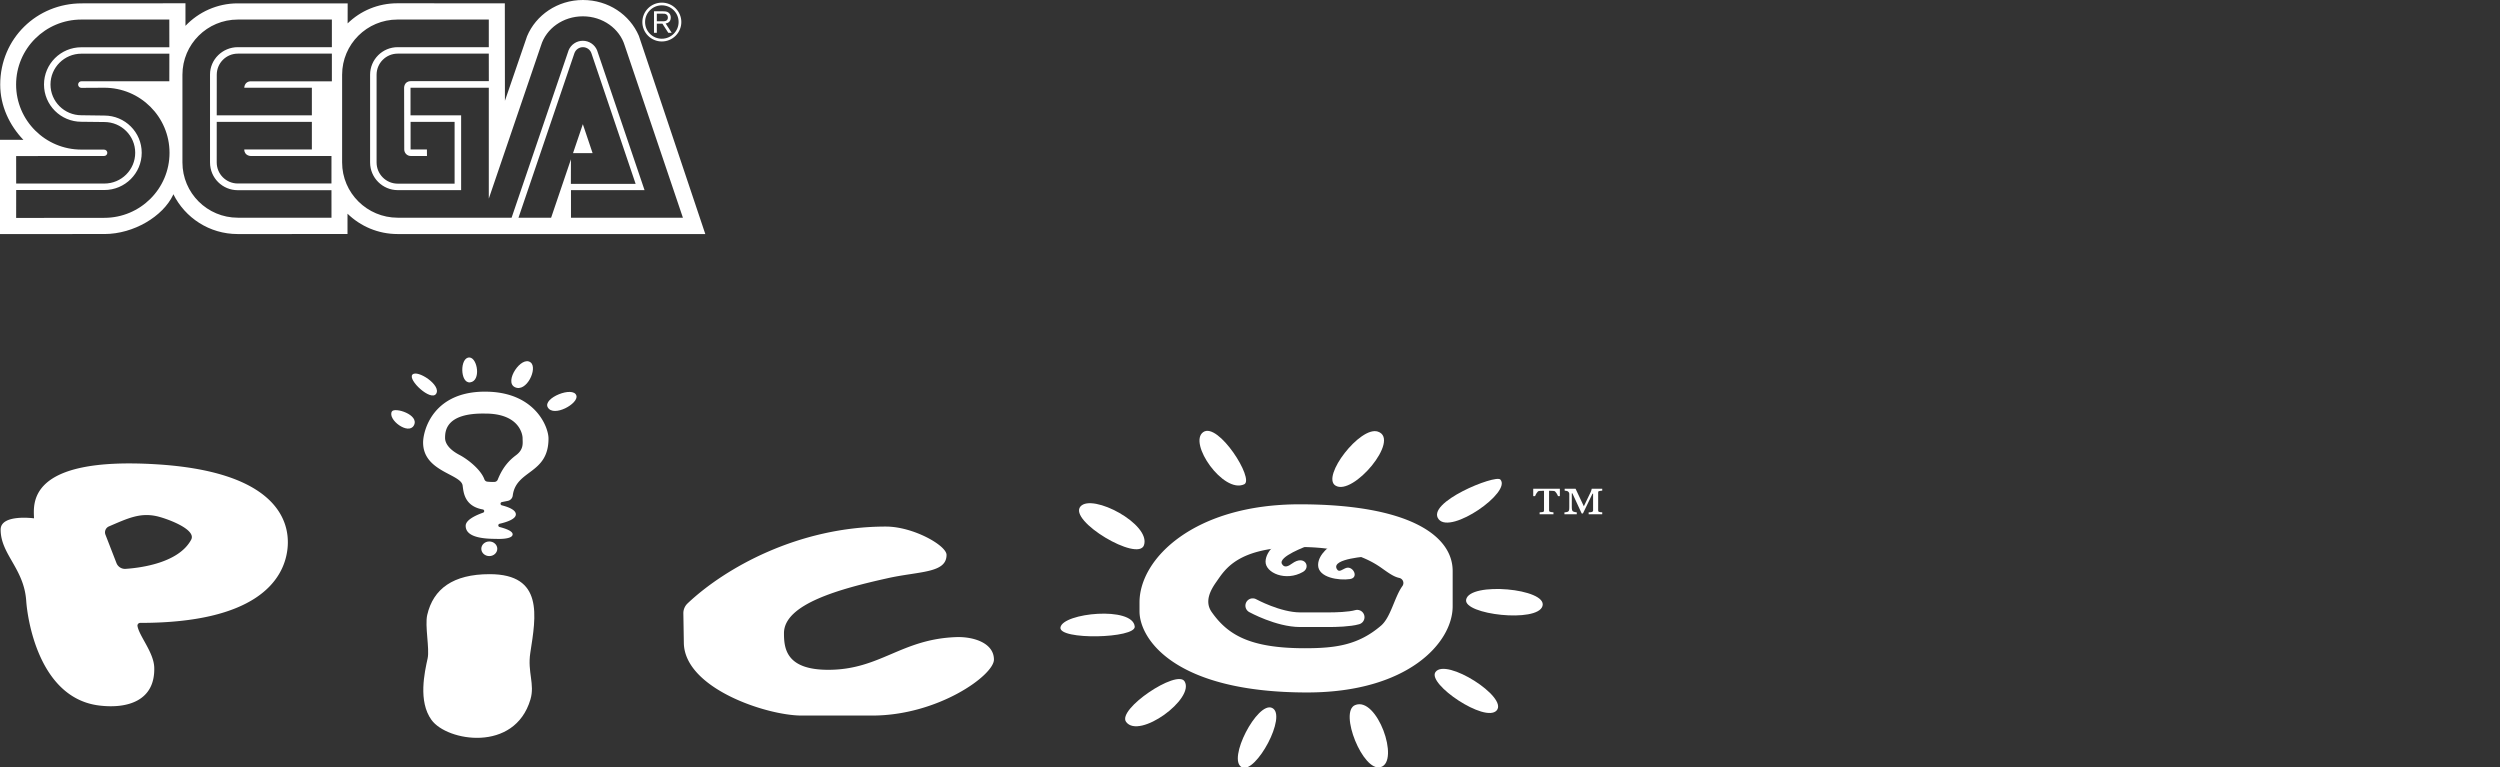 <?xml version="1.0" encoding="UTF-8" standalone="no"?>
<svg
   width="490"
   height="150.393"
   viewBox="0 0 490 150.393"
   version="1.1"
   id="svg11"
   sodipodi:docname="pico-wht.svg"
   inkscape:version="1.3 (0e150ed, 2023-07-21)"
   xmlns:inkscape="http://www.inkscape.org/namespaces/inkscape"
   xmlns:sodipodi="http://sodipodi.sourceforge.net/DTD/sodipodi-0.dtd"
   xmlns="http://www.w3.org/2000/svg"
   xmlns:svg="http://www.w3.org/2000/svg"
   xmlns:rdf="http://www.w3.org/1999/02/22-rdf-syntax-ns#"
   xmlns:cc="http://creativecommons.org/ns#"
   xmlns:dc="http://purl.org/dc/elements/1.1/">
  <rect x="0" y="0" width="490" height="150.393" fill="#333333" stroke="none"/>
  <defs
     id="defs11" />
  <sodipodi:namedview
     id="namedview11"
     pagecolor="#ffffff"
     bordercolor="#000000"
     borderopacity="0.25"
     inkscape:showpageshadow="2"
     inkscape:pageopacity="0.0"
     inkscape:pagecheckerboard="0"
     inkscape:deskcolor="#d1d1d1"
     inkscape:zoom="1.8836735"
     inkscape:cx="245"
     inkscape:cy="101.13218"
     inkscape:window-width="1392"
     inkscape:window-height="1212"
     inkscape:window-x="257"
     inkscape:window-y="25"
     inkscape:window-maximized="0"
     inkscape:current-layer="svg11" />
  <title
     id="title1">mainlogo</title>
  <g
     id="g11"
     transform="matrix(0.474,0,0,0.474,82.552,53.445)">
    <path
       d="m 488.364,99.9 h -5.612 v -0.8 c 0.173,0 0.419,-0.021 0.738,-0.038 0.319,-0.025 0.533,-0.063 0.641,-0.116 0.173,-0.112 0.292,-0.205 0.357,-0.277 0.065,-0.072 0.097,-0.184 0.097,-0.339 v -6.939 h -0.243 l -3.958,8.17 h -0.519 l -3.844,-8.324 h -0.243 v 5.6 c 0,0.544 0.035,0.956 0.105,1.238 0.07,0.282 0.192,0.495 0.365,0.638 0.14,0.082 0.378,0.167 0.714,0.254 0.335,0.087 0.627,0.131 0.876,0.131 v 0.8 h -5.109 v -0.769 c 0.173,-0.03 0.43,-0.07 0.77,-0.114 0.341,-0.047 0.597,-0.125 0.77,-0.239 0.184,-0.133 0.308,-0.318 0.373,-0.554 0.065,-0.236 0.097,-0.677 0.097,-1.323 v -5.339 c -2e-5,-0.246 -0.041,-0.451 -0.122,-0.615 -0.081,-0.165 -0.197,-0.308 -0.349,-0.431 -0.162,-0.123 -0.365,-0.213 -0.608,-0.269 -0.243,-0.057 -0.522,-0.095 -0.835,-0.116 v -0.785 h 4.509 l 3.422,7.262 2.855,-5.954 c 0.119,-0.257 0.208,-0.5 0.268,-0.731 0.059,-0.231 0.105,-0.423 0.138,-0.577 h 4.347 v 0.785 c -0.184,0 -0.419,0.036 -0.706,0.076 -0.287,0.04 -0.489,0.082 -0.608,0.123 -0.162,0.03 -0.265,0.102 -0.308,0.215 -0.043,0.112 -0.065,0.226 -0.065,0.339 v 7.446 c -5e-5,0.144 0.022,0.259 0.065,0.346 0.043,0.087 0.146,0.167 0.308,0.239 0.108,0.03 0.295,0.07 0.56,0.114 0.265,0.047 0.516,0.07 0.754,0.07 z"
       id="path6742-path"
       style="fill:#ffffff;fill-rule:nonzero;stroke:none;stroke-width:1" />
    <path
       d="m 470.846,92.392 h -0.779 c -0.108,-0.338 -0.327,-0.762 -0.657,-1.269 -0.33,-0.508 -0.652,-0.792 -0.965,-0.854 -0.238,-0.021 -0.47,-0.036 -0.697,-0.047 -0.227,0 -0.416,-0.021 -0.568,-0.021 h -0.795 v 8.062 c -2e-5,0.144 0.024,0.264 0.073,0.362 0.049,0.097 0.159,0.182 0.333,0.254 0.108,0.032 0.308,0.074 0.6,0.131 0.292,0.057 0.562,0.085 0.811,0.085 v 0.8 h -5.726 v -0.8 c 0.216,0 0.481,-0.021 0.795,-0.053 0.314,-0.036 0.519,-0.07 0.616,-0.099 0.162,-0.051 0.27,-0.133 0.324,-0.246 0.054,-0.112 0.081,-0.226 0.081,-0.338 v -8.154 h -0.795 c -0.162,0 -0.378,0 -0.649,0.023 -0.27,0.021 -0.476,0.027 -0.616,0.038 -0.335,0.051 -0.662,0.336 -0.981,0.854 -0.319,0.518 -0.533,0.941 -0.641,1.269 h -0.779 v -3.046 h 11.013 z"
       id="path1"
       style="fill:#ffffff;fill-rule:nonzero;stroke:none;stroke-width:1" />
  </g>
  <path
     id="Path"
     style="fill:#ffffff;fill-rule:nonzero;stroke:none;stroke-width:1"
     d="m 114.248,0 c -4.992,0 -9.229,2.986 -10.941,7.098 L 98.965,19.756 98.947,0.654 77.885,0.643 c -3.807,0 -7.229,1.486 -9.75,3.943 l 0.008,-3.926 H 46.576 c -4.017,0 -7.669,1.712 -10.225,4.404 V 0.643 L 16.025,0.66 C 7.251,0.653 0.052,7.512 0.041,16.58 c 0,4.198 1.835,8.007 4.541,10.828 L 0,27.4 v 18.473 l 20.479,-0.004 c 5.754,-0.007 11.456,-3.479 13.438,-7.639 l 0.061,-0.17 c 2.29,4.625 7.067,7.812 12.598,7.812 l 21.535,-0.004 v -3.984 c 2.538,2.465 5.999,3.988 9.816,3.988 l 60.314,0.006 L 125.215,7.02 C 123.436,2.891 119.261,0 114.248,0 Z m -0.004,3.199 c 3.902,0 7.197,2.422 8.197,5.715 l 11.41,33.76 h -21.939 v -5.408 h 14.418 L 117.02,9.838 c -0.458,-1.08 -1.534,-1.846 -2.785,-1.846 -1.258,0 -2.329,0.765 -2.783,1.852 l -11.18,32.83 h -4.467 v 0.004 l -17.854,-0.008 c -5.995,0 -10.896,-4.848 -10.896,-10.826 V 14.65 C 67.055,8.672 71.912,3.832 77.908,3.832 H 95.805 V 9.246 H 77.951 c -2.989,-1e-7 -5.412,2.412 -5.412,5.404 V 31.844 c 10e-7,2.99 2.44,5.422 5.426,5.422 H 90.381 V 22.602 h -9.92 v -5.402 h 15.344 V 38.928 L 106.043,8.9 c 1.007,-3.29 4.293,-5.701 8.201,-5.701 z M 15.949,3.832 h 17.236 l 0.008,5.428 -17.248,0.004 c -4.041,0 -7.32,3.27 -7.32,7.297 0,4.038 3.279,7.305 7.32,7.305 l 4.506,0.051 c 3.345,0 6.051,2.694 6.051,6.025 0,3.335 -2.705,6.033 -6.051,6.033 H 3.17 L 3.164,30.586 20.408,30.572 c 0.339,0 0.627,-0.276 0.627,-0.619 0,-0.349 -0.288,-0.627 -0.627,-0.627 l -4.459,-0.006 C 8.891,29.32 3.156,23.615 3.156,16.574 3.156,9.534 8.891,3.832 15.949,3.832 Z m 30.664,0 H 65.047 V 9.25 L 46.613,9.246 c -2.996,-1e-7 -5.449,2.413 -5.449,5.346 V 31.844 c 0,3.049 2.453,5.436 5.449,5.436 l 18.354,-0.006 0.004,5.404 -18.357,-0.008 c -5.999,0 -10.857,-4.848 -10.857,-10.826 v -17.193 c 0,-5.978 4.859,-10.818 10.857,-10.818 z m 67.635,5.414 c 0.773,0 1.434,0.497 1.668,1.186 l 8.666,25.604 h -12.691 l 0.012,-4.812 -3.885,11.451 h -6.396 l 10.959,-32.242 c 0.241,-0.688 0.895,-1.186 1.668,-1.186 z m -18.445,1.262 0.008,5.398 H 80.484 c -1.283,0.031 -1.279,1.289 -1.279,1.289 l 0.027,12.104 c 0,0.696 0.57,1.273 1.266,1.273 h 3.188 l -0.01,-1.273 h -3.201 v -5.418 h 8.627 v 12.115 h -11.15 c -2.286,0 -4.141,-1.862 -4.141,-4.152 V 14.65 c 0,-2.286 1.853,-4.139 4.139,-4.139 z m -49.189,0.004 H 65.047 V 15.938 H 49.166 c -1.272,0 -1.291,1.262 -1.291,1.262 h 13.25 v 5.402 H 42.479 l 0.006,-7.951 c 0,-2.286 1.839,-4.139 4.129,-4.139 z m -30.668,0.012 h 17.248 l -0.008,5.408 -17.236,-0.004 c -0.353,0 -0.641,0.29 -0.641,0.646 0,0.357 0.287,0.646 0.641,0.646 l 4.484,-0.025 c 7.065,1e-6 12.791,5.71 12.791,12.758 0,7.034 -5.726,12.742 -12.791,12.742 l -17.27,0.018 0.006,-5.469 H 20.451 c 4.049,0 7.324,-3.272 7.324,-7.303 0,-4.028 -3.276,-7.291 -7.324,-7.291 l -4.506,-0.061 c -3.335,0 -6.049,-2.698 -6.049,-6.029 0,-3.328 2.714,-6.037 6.049,-6.037 z M 42.479,23.887 H 61.125 v 5.412 h -13.25 c 0.018,1.272 1.291,1.279 1.291,1.279 H 64.969 l -0.002,5.381 -18.354,0.006 c -2.283,0 -4.135,-1.842 -4.135,-4.121 z m 71.758,0.451 -1.924,5.674 h 3.834 z" />
  <path
     d="m 129.717,8.128 c 1.021,0 1.982,-0.399 2.703,-1.115 0.72,-0.723 1.122,-1.678 1.122,-2.698 0,-1.014 -0.402,-1.965 -1.122,-2.688 -0.72,-0.713 -1.681,-1.111 -2.703,-1.111 -2.101,0 -3.817,1.703 -3.817,3.8 0,1.021 0.399,1.975 1.125,2.698 0.717,0.716 1.675,1.115 2.692,1.115 m -3.279,-3.814 c 0,-0.87 0.335,-1.695 0.961,-2.314 0.623,-0.619 1.447,-0.954 2.318,-0.954 0.881,0 1.706,0.336 2.328,0.954 0.619,0.619 0.962,1.444 0.962,2.314 0,1.807 -1.475,3.275 -3.29,3.275 -0.871,0 -1.696,-0.339 -2.318,-0.958 -0.626,-0.618 -0.961,-1.44 -0.961,-2.317 z"
     id="Shape"
     fill="#ffffff"
     style="fill-rule:nonzero;stroke:none;stroke-width:1" />
  <path
     d="m 128.738,4.636 v 1.797 h -0.552 V 2.21 h 1.569 c 0.591,0.007 0.937,0.007 1.266,0.255 0.318,0.235 0.451,0.588 0.451,0.979 0,0.986 -0.804,1.115 -1.007,1.157 l 1.189,1.832 h -0.668 l -1.157,-1.797 h -1.091 m 0,-0.465 h 1.122 c 0.179,0 0.347,0 0.514,-0.042 0.392,-0.094 0.531,-0.374 0.531,-0.682 0,-0.112 -0.011,-0.395 -0.252,-0.591 -0.221,-0.185 -0.5,-0.178 -0.825,-0.178 h -1.091 z"
     id="path11"
     fill="#ffffff"
     style="fill-rule:nonzero;stroke:none;stroke-width:1" />
  <g
     id="g37"
     transform="matrix(0.465,0,0,0.465,0.126,8.241)">
    <path
       d="m 197.64,132.962 c -4.165,-0.237 -4.064,11.022 0.254,10.481 4.69,-0.61 3.098,-10.294 -0.254,-10.481 z"
       style="fill:#ffffff;stroke-width:0.169"
       id="path1-4" />
    <path
       d="m 173.564,140.175 c -2.066,2.252 7.805,11.395 9.99,8.093 2.37,-3.589 -7.924,-10.345 -9.99,-8.093 z"
       style="fill:#ffffff;stroke-width:0.169"
       id="path2-9" />
    <path
       d="m 164.895,155.735 c -1.879,3.42 6.976,10.04 9.278,5.875 2.506,-4.555 -8.195,-7.839 -9.278,-5.875 z"
       style="fill:#ffffff;stroke-width:0.169"
       id="path3-2" />
    <path
       d="m 223.376,135.028 c -3.894,-2.98 -11.259,8.093 -6.688,10.413 4.961,2.506 9.837,-8.009 6.688,-10.413 z"
       style="fill:#ffffff;stroke-width:0.169"
       id="path4-9" />
    <path
       d="m 242.678,149.013 c -1.304,-4.165 -14.324,1.033 -12.055,4.978 2.472,4.301 13.105,-1.625 12.055,-4.978 z"
       style="fill:#ffffff;stroke-width:0.169"
       id="path5-1" />
    <path
       d="m 506.909,164.404 c -6.519,4.538 8.5,26.108 17.253,22.011 4.453,-2.083 -10.955,-26.379 -17.253,-22.011 z"
       style="fill:#ffffff;stroke-width:0.169"
       id="path7-9" />
    <path
       d="m 580.51,164.201 c -7.433,-2.472 -23.907,18.946 -17.896,22.739 7.348,4.639 27.632,-19.488 17.896,-22.739 z"
       style="fill:#ffffff;stroke-width:0.169"
       id="path8-3" />
    <path
       d="m 632.134,184.4 c -2.032,-2.218 -31.679,9.752 -25.973,16.779 5.215,6.434 30.815,-11.496 25.973,-16.779 z"
       style="fill:#ffffff;stroke-width:0.169"
       id="path9-0" />
    <path
       d="m 649.895,237.734 c 2.201,-7.399 -30.798,-10.379 -32.187,-2.692 -1.134,6.298 30.053,9.854 32.187,2.692 z"
       style="fill:#ffffff;stroke-width:0.169"
       id="path10-0" />
    <path
       d="m 630.576,281.738 c 4.961,-5.57 -21.401,-22.383 -25.787,-16.186 -3.573,5.062 20.978,21.588 25.787,16.186 z"
       style="fill:#ffffff;stroke-width:0.169"
       id="path11-3" />
    <path
       d="m 455.167,195.744 c 4.944,-5.638 29.782,7.45 26.752,16.339 -2.472,7.23 -32.034,-10.311 -26.752,-16.339 z"
       style="fill:#ffffff;stroke-width:0.169"
       id="path12" />
    <path
       d="m 499.036,269.48 c 4.436,7.28 -19.132,24.584 -24.652,17.084 -3.911,-5.333 21.469,-22.299 24.652,-17.084 z"
       style="fill:#ffffff;stroke-width:0.169"
       id="path13" />
    <path
       d="m 535.929,280.672 c 6.552,3.098 -6.823,27.852 -12.715,25.025 -6.417,-3.082 6.536,-27.954 12.715,-25.025 z"
       style="fill:#ffffff;stroke-width:0.169"
       id="path14" />
    <path
       d="m 570.876,279.487 c 9.295,-3.911 19.048,23.738 10.802,26.142 -7.45,2.167 -17.626,-23.281 -10.802,-26.142 z"
       style="fill:#ffffff;stroke-width:0.169"
       id="path15" />
    <path
       d="m 446.718,246.707 c 1.067,-6.112 30.46,-8.991 31.306,-0.356 0.508,5.062 -32.254,5.824 -31.306,0.356 z"
       style="fill:#ffffff;stroke-width:0.169"
       id="path16" />
    <path
       d="m 550.812,212.337 c -0.135,0.169 -12.563,4.521 -10.718,7.687 1.067,1.846 2.828,0.813 4.233,-0.203 5.333,-3.894 8.059,1.524 4.639,3.505 -7.247,4.182 -15.882,0.423 -15.797,-4.351 0.102,-4.825 5.774,-8.466 5.774,-8.466"
       style="fill:#ffffff;stroke-width:0.169"
       id="path17" />
    <path
       d="m 576.7,216.688 c -0.135,0.169 -15.797,0.914 -13.545,5.333 0.965,1.896 2.438,0.102 4.097,-0.389 2.828,-0.813 5.401,4.148 1.49,4.724 -4.605,0.694 -13.427,-0.576 -13.427,-5.926 0,-4.825 5.774,-8.466 5.774,-8.466"
       style="fill:#ffffff;stroke-width:0.169"
       id="path18" />
    <path
       d="m 527.752,237.564 c 0,0 10.785,5.926 20.013,5.926 h 11.97 c 2.946,0 8.838,-0.135 12.055,-1.067"
       style="fill:none;stroke:#ffffff;stroke-width:6.167px;stroke-linecap:round;stroke-miterlimit:10"
       id="path19" />
    <path
       d="m 590.838,229.319 c -3.352,4.673 -4.876,13.139 -9.008,16.677 -9.532,8.161 -19.048,9.515 -32.068,9.515 -23.399,0 -32.61,-5.757 -39.298,-15.255 -3.149,-4.47 -0.491,-9.261 2.015,-12.8 3.589,-5.062 8.804,-14.612 35.082,-14.612 21.486,0 31.154,6.451 34.845,9.092 3.234,2.32 5.046,3.488 7.128,3.945 a 2.188,2.188 0 0 1 1.304,3.437 z m -43.311,-34.472 c -44.343,0 -67.489,22.807 -67.489,41.33 v 3.776 c 0,11.53 14.595,34.201 70.655,34.201 42.413,0 61.342,-20.961 61.342,-36.335 v -14.866 c 10e-6,-14.984 -18.557,-28.106 -64.509,-28.106 z"
       style="fill:#ffffff;stroke-width:0.169"
       id="path20" />
    <path
       d="m 65.643,177.983 c -54.925,-3.335 -51.708,16.999 -51.573,22.773 0,0 -14.07,-1.913 -14.07,4.758 0,10.413 9.871,16.407 10.785,30.07 0.474,7.213 5.198,40.94 30.764,44.072 11.886,1.456 23.602,-1.947 23.196,-16 -0.186,-6.366 -6.282,-13.156 -7.06,-17.473 a 1.152,1.152 0 0 1 1.151,-1.355 c 48.508,0.017 60.581,-17.761 62.07,-31.238 1.456,-13.342 -6.857,-32.661 -55.264,-35.607 z m 14.663,31.78 c -5.232,9.769 -21.097,11.852 -27.632,12.292 a 3.847,3.847 0 0 1 -3.86,-2.455 l -4.639,-11.954 a 2.724,2.724 0 0 1 1.473,-3.488 c 7.907,-3.403 12.969,-5.807 19.911,-4.351 3.776,0.779 17.168,5.469 14.747,9.956 z"
       style="fill:#ffffff;stroke-width:0.169"
       id="path24" />
    <path
       d="m 223.257,257.442 c 2.387,-15.458 5.723,-33.152 -17.135,-33.152 -15.458,0 -23.772,6.214 -26.311,17.168 -1.067,4.605 1.05,14.273 0.169,18.32 -1.287,5.892 -4.08,18.1 1.642,25.973 6.536,9.007 35.014,13.833 41.685,-8.635 1.93,-6.502 -1.304,-11.479 -0.051,-19.674 z"
       style="fill:#ffffff;stroke-width:0.169"
       id="path25" />
    <path
       d="m 287.766,240.832 a 5.68,5.68 0 0 1 1.778,-4.216 c 15.831,-14.967 46.798,-32.39 83.573,-32.39 11.547,0 25.583,7.975 25.583,11.937 0,7.805 -11.53,6.84 -25.008,9.871 -19.623,4.385 -43.514,10.768 -43.514,23.128 0,6.366 0.83,15.441 18.641,15.441 21.909,0 30.646,-12.953 53.96,-13.782 7.247,-0.254 15.899,2.438 15.899,9.482 0,6.603 -23.636,23.585 -51.319,23.585 h -29.732 c -14.73,0 -49.66,-11.513 -49.66,-30.866 z"
       style="fill:#ffffff;stroke-width:0.169"
       id="path26" />
    <path
       d="m 205.683,147.388 c -23.467,-0.796 -27.615,16.525 -27.615,21.401 0,12.309 15.983,13.223 16.66,18.134 0.372,2.709 0.677,8.703 8.516,10.091 a 0.704,0.704 0 0 1 0.119,1.355 c -3.166,1.117 -7.348,3.065 -7.348,5.537 0,3.979 4.876,5.503 12.682,5.503 0,0 7.111,0.44 7.111,-1.93 0,-1.371 -2.98,-2.421 -5.503,-3.065 a 0.704,0.704 0 0 1 0.017,-1.371 c 2.997,-0.694 6.84,-1.964 6.84,-3.962 0,-1.93 -3.251,-3.132 -5.926,-3.81 a 0.704,0.704 0 0 1 0.034,-1.371 l 2.54,-0.508 a 2.611,2.611 0 0 0 2.049,-2.269 c 1.405,-10.921 15.069,-8.872 15.069,-24.009 0,-4.859 -5.537,-19.065 -25.245,-19.725 z m 11.564,26.752 c -2.895,2.15 -5.621,5.062 -7.721,10.311 a 1.546,1.546 0 0 1 -1.27,0.948 c -0.982,0.085 -2.252,-0.017 -3.115,-0.102 a 1.475,1.475 0 0 1 -1.219,-0.914 c -1.388,-3.996 -6.739,-8.364 -10.531,-10.362 -5.198,-2.726 -6.061,-5.587 -6.061,-7.128 0,-2.861 0.288,-10.582 16.83,-10.294 0.406,0 0.813,0 1.219,0.017 13.579,0.457 14.629,9.126 14.629,10.328 -0.017,1.93 0.643,4.656 -2.76,7.196 z"
       style="fill:#ffffff;stroke-width:0.169"
       id="path27" />
    <ellipse
       cx="205.97"
       cy="213.59"
       rx="3.369"
       ry="3.082"
       style="fill:#ffffff;stroke-width:0.169"
       id="ellipse27" />
  </g>
</svg>
